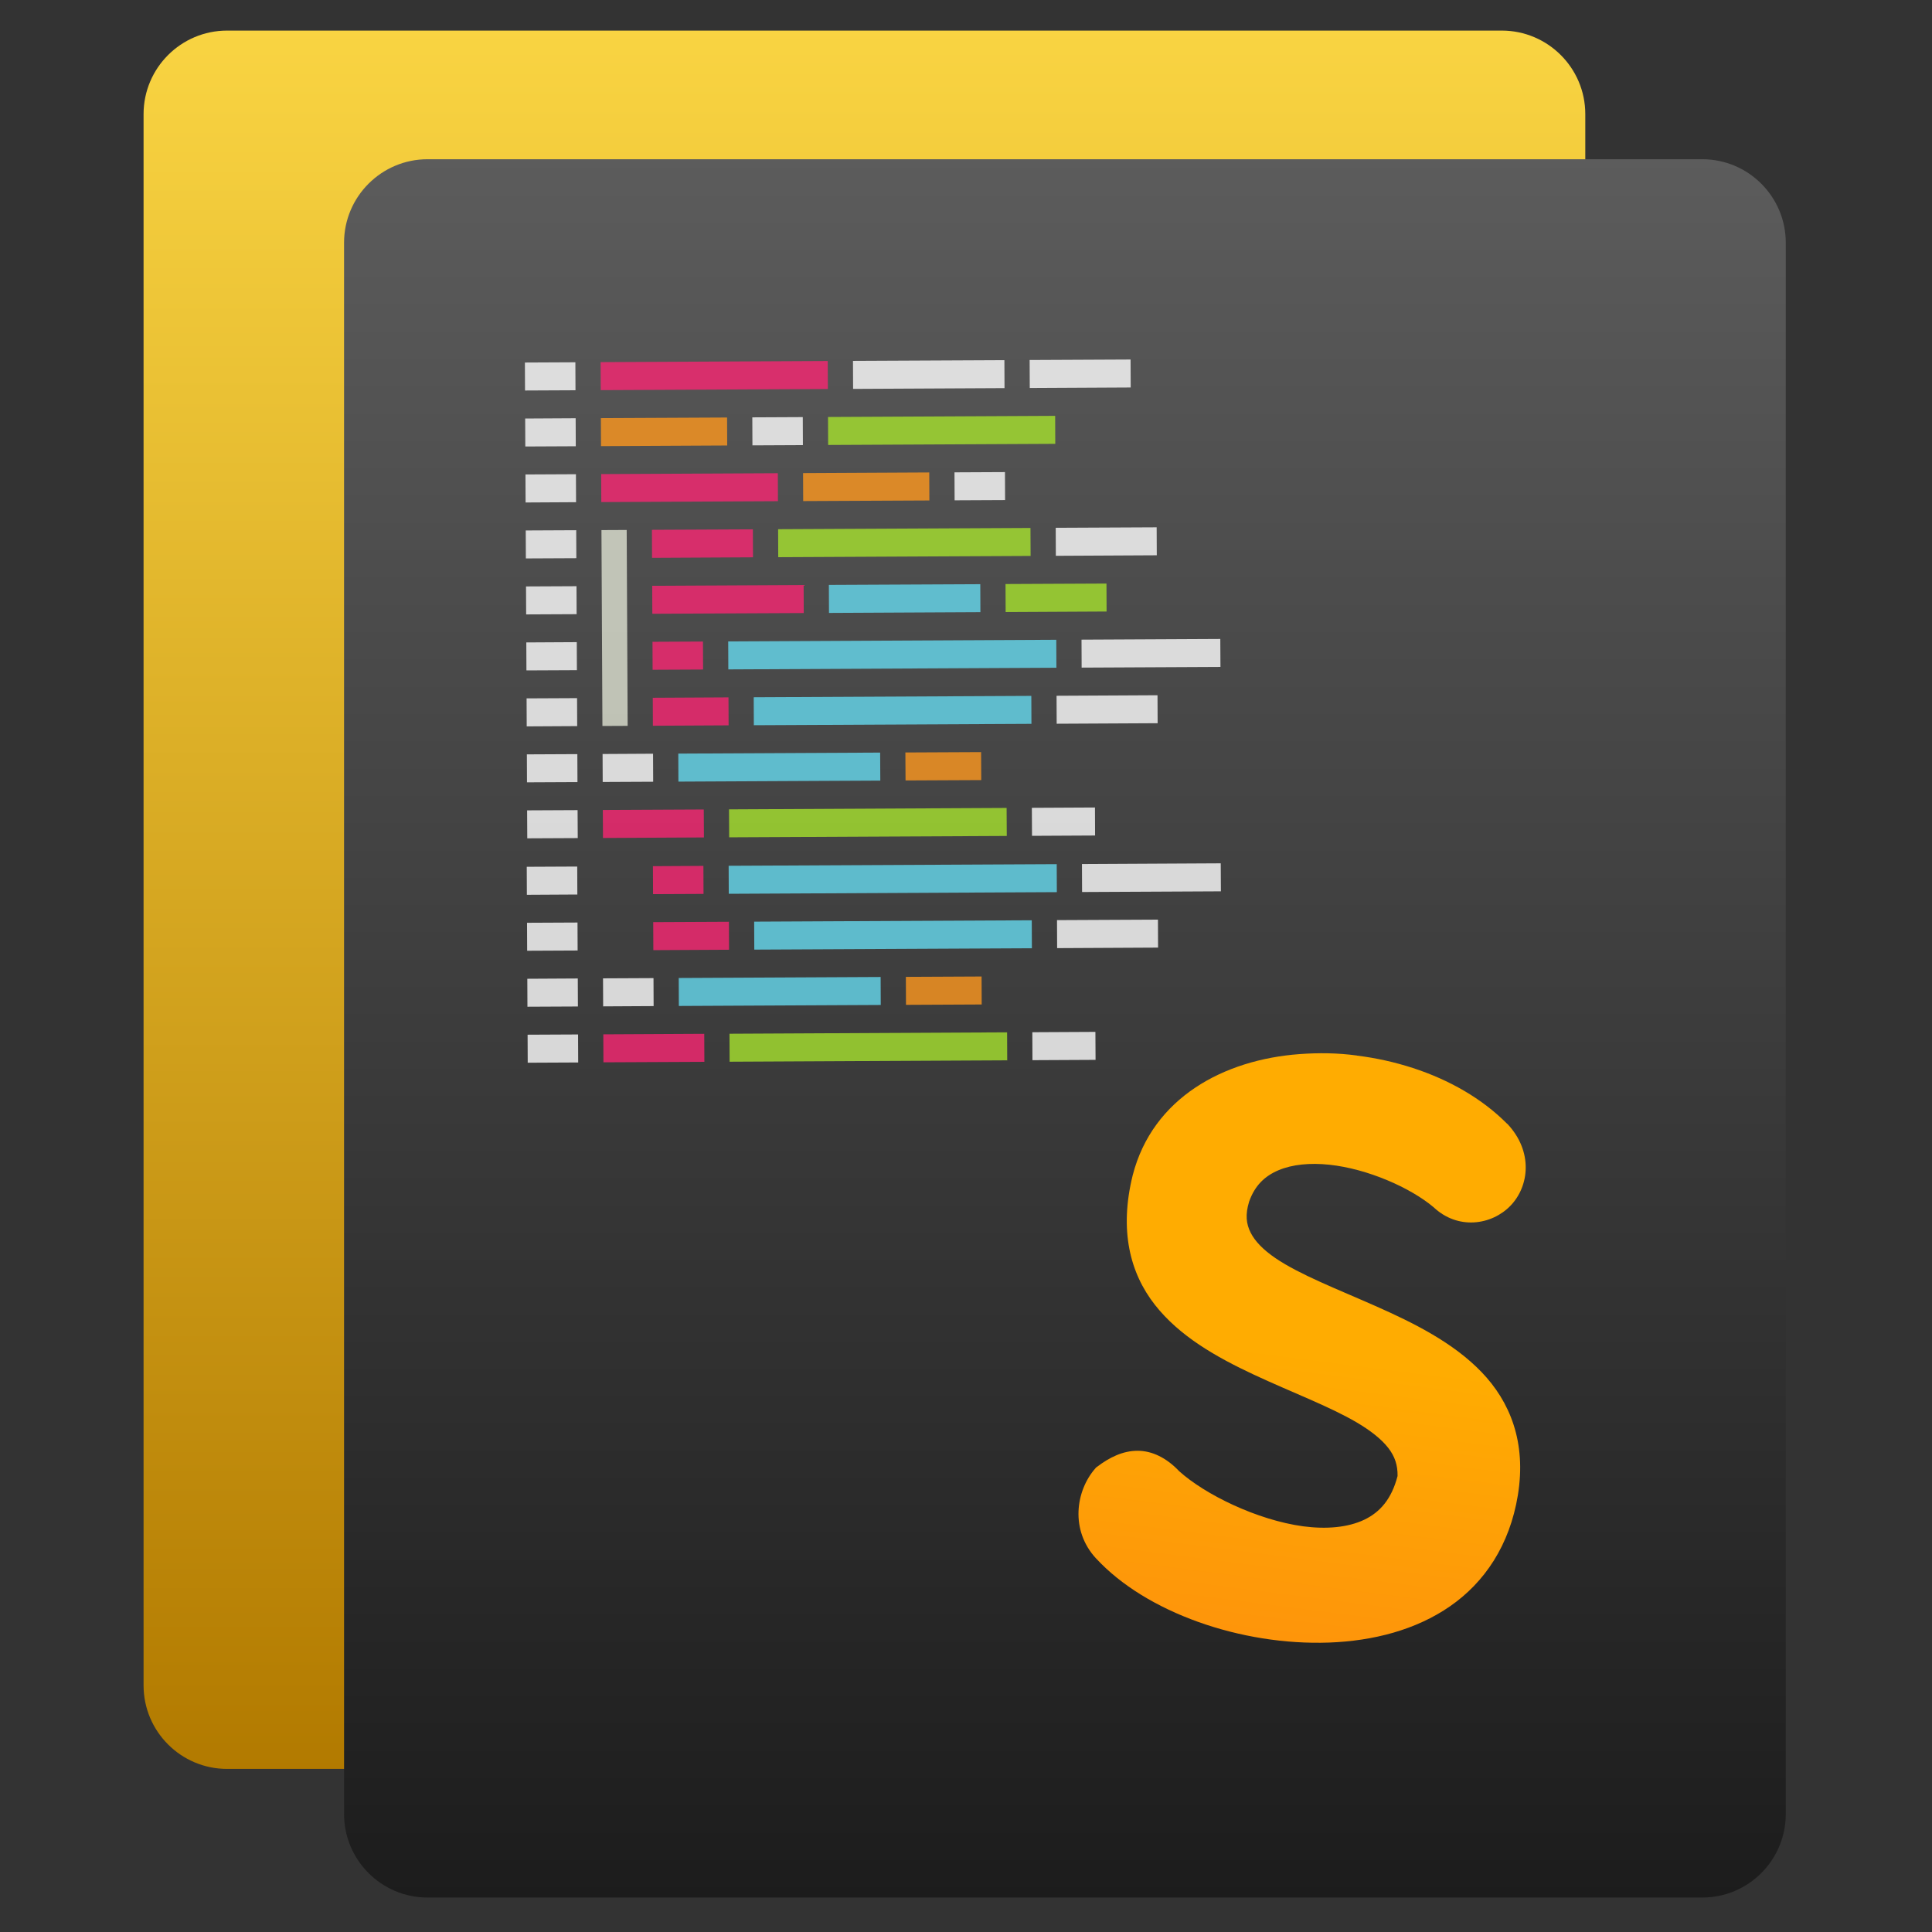<svg style="clip-rule:evenodd;fill-rule:evenodd;stroke-linejoin:round;stroke-miterlimit:2" version="1.1" viewBox="0 0 48 48" xmlns="http://www.w3.org/2000/svg">
 <rect x="0" y="0" width="48" height="48" fill="#333333" stroke="none"/>
 <path d="m39.386 2.835c0-1.145-0.93-2.075-2.075-2.075h-31.669c-1.145 0-2.075 0.93-2.075 2.075v39.038c0 1.145 0.93 2.075 2.075 2.075h31.669c1.145 0 2.075-0.93 2.075-2.075v-39.038z" style="fill:url(#_Linear1)"/>
 <path d="m44.367 6.031c0-1.145-0.93-2.075-2.075-2.075h-31.669c-1.145 0-2.075 0.93-2.075 2.075v39.038c0 1.145 0.93 2.075 2.075 2.075h31.669c1.145 0 2.075-0.93 2.075-2.075v-39.038z" style="fill:url(#_Linear2)"/>
 <path d="m13.041 9.007l1.254-6e-3 3e-3 0.695-1.254 6e-3 -3e-3 -0.695z" style="fill-opacity:.8;fill:#fff"/>
 <path d="m13.055 11.788l1.254-6e-3 3e-3 0.695-1.254 7e-3 -3e-3 -0.696z" style="fill-opacity:.8;fill:#fff"/>
 <path d="m13.048 10.398l1.254-7e-3 3e-3 0.696-1.254 6e-3 -3e-3 -0.695z" style="fill-opacity:.8;fill:#fff"/>
 <path d="m13.062 13.179l1.254-6e-3 3e-3 0.695-1.254 6e-3 -3e-3 -0.695z" style="fill-opacity:.8;fill:#fff"/>
 <path d="m13.076 15.961l1.254-7e-3 3e-3 0.696-1.254 6e-3 -3e-3 -0.695z" style="fill-opacity:.8;fill:#fff"/>
 <path d="m13.069 14.57l1.254-6e-3 3e-3 0.695-1.254 6e-3 -3e-3 -0.695z" style="fill-opacity:.8;fill:#fff"/>
 <path d="m13.083 17.351l1.254-6e-3 3e-3 0.695-1.254 7e-3 -3e-3 -0.696z" style="fill-opacity:.8;fill:#fff"/>
 <path d="m13.096 20.133l1.254-6e-3 4e-3 0.695-1.254 6e-3 -4e-3 -0.695z" style="fill-opacity:.8;fill:#fff"/>
 <path d="m13.09 18.742l1.254-6e-3 3e-3 0.695-1.254 6e-3 -3e-3 -0.695z" style="fill-opacity:.8;fill:#fff"/>
 <path d="m14.922 8.997l5.643-0.028 3e-3 0.696-5.643 0.028-3e-3 -0.696z" style="fill-opacity:.8;fill:#f92672"/>
 <path d="m21.192 8.966l3.762-0.018 3e-3 0.695-3.762 0.019-3e-3 -0.696z" style="fill-opacity:.8;fill:#fff"/>
 <path d="m25.581 8.944l2.508-0.012 3e-3 0.695-2.508 0.013-3e-3 -0.696z" style="fill-opacity:.8;fill:#fff"/>
 <path d="m14.929 10.388l3.135-0.015 3e-3 0.695-3.135 0.016-3e-3 -0.696z" style="fill-opacity:.8;fill:#fd971f"/>
 <path d="m18.691 10.369l1.254-6e-3 3e-3 0.696-1.254 6e-3 -3e-3 -0.696z" style="fill-opacity:.8;fill:#fff"/>
 <path d="m20.572 10.36l5.643-0.028 3e-3 0.695-5.643 0.028-3e-3 -0.695z" style="fill-opacity:.8;fill:#a6e22e"/>
 <path d="m14.936 11.779l4.389-0.022 3e-3 0.695-4.389 0.022-3e-3 -0.695z" style="fill-opacity:.8;fill:#f92672"/>
 <path d="m19.952 11.754l3.135-0.016 3e-3 0.696-3.135 0.015-3e-3 -0.695z" style="fill-opacity:.8;fill:#fd971f"/>
 <path d="m23.714 11.735l1.254-6e-3 3e-3 0.695-1.254 6e-3 -3e-3 -0.695z" style="fill-opacity:.8;fill:#fff"/>
 <path d="m16.197 13.163l2.508-0.012 3e-3 0.695-2.508 0.013-3e-3 -0.696z" style="fill-opacity:.8;fill:#f92672"/>
 <path d="m19.332 13.148l6.27-0.031 3e-3 0.695-6.27 0.031-3e-3 -0.695z" style="fill-opacity:.8;fill:#a6e22e"/>
 <path d="m26.229 13.113l2.508-0.012 3e-3 0.695-2.508 0.013-3e-3 -0.696z" style="fill-opacity:.8;fill:#fff"/>
 <path d="m16.204 14.554l3.762-0.019 3e-3 0.696-3.762 0.018-3e-3 -0.695z" style="fill-opacity:.8;fill:#f92672"/>
 <path d="m20.593 14.532l3.762-0.018 3e-3 0.695-3.762 0.019-3e-3 -0.696z" style="fill-opacity:.8;fill:#66d9ef"/>
 <path d="m24.982 14.51l2.508-0.012 3e-3 0.695-2.508 0.013-3e-3 -0.696z" style="fill-opacity:.8;fill:#a6e22e"/>
 <path d="m16.211 15.945l1.254-6e-3 3e-3 0.695-1.254 6e-3 -3e-3 -0.695z" style="fill-opacity:.8;fill:#f92672"/>
 <path d="m18.092 15.936l8.151-0.041 3e-3 0.695-8.151 0.041-3e-3 -0.695z" style="fill-opacity:.8;fill:#66d9ef"/>
 <path d="m26.87 15.892l3.448-0.017 4e-3 0.695-3.449 0.017-3e-3 -0.695z" style="fill-opacity:.8;fill:#fff"/>
 <path d="m16.218 17.336l1.881-0.01 3e-3 0.695-1.881 0.01-3e-3 -0.695z" style="fill-opacity:.8;fill:#f92672"/>
 <path d="m18.726 17.323l6.897-0.034 3e-3 0.695-6.897 0.034-3e-3 -0.695z" style="fill-opacity:.8;fill:#66d9ef"/>
 <path d="m26.25 17.286l2.508-0.013 3e-3 0.695-2.508 0.013-3e-3 -0.695z" style="fill-opacity:.8;fill:#fff"/>
 <path d="m16.225 18.726l-1.254 7e-3 3e-3 0.695 1.254-6e-3 -3e-3 -0.696z" style="fill-opacity:.8;fill:#fff"/>
 <path d="m16.852 18.723l5.015-0.025 4e-3 0.696-5.016 0.025-3e-3 -0.696z" style="fill-opacity:.8;fill:#66d9ef"/>
 <path d="m22.494 18.695l1.881-9e-3 4e-3 0.695-1.881 9e-3 -4e-3 -0.695z" style="fill-opacity:.8;fill:#fd971f"/>
 <path d="m14.977 20.123l2.508-0.012 4e-3 0.695-2.508 0.013-4e-3 -0.696z" style="fill-opacity:.8;fill:#f92672"/>
 <path d="m18.112 20.108l6.897-0.035 4e-3 0.696-6.897 0.034-4e-3 -0.695z" style="fill-opacity:.8;fill:#a6e22e"/>
 <path d="m25.636 20.07l1.568-8e-3 3e-3 0.696-1.567 8e-3 -4e-3 -0.696z" style="fill-opacity:.8;fill:#fff"/>
 <path d="m14.943 13.17l0.627-3e-3 0.024 4.867-0.627 3e-3 -0.024-4.867z" style="fill-opacity:.67;fill:#faffeb"/>
 <path d="m13.087 21.535l1.254-6e-3 3e-3 0.695-1.254 7e-3 -3e-3 -0.696z" style="fill-opacity:.8;fill:#fff"/>
 <path d="m13.094 22.926l1.254-6e-3 3e-3 0.695-1.254 6e-3 -3e-3 -0.695z" style="fill-opacity:.8;fill:#fff"/>
 <path d="m13.108 25.707l1.254-6e-3 3e-3 0.696-1.254 6e-3 -3e-3 -0.696z" style="fill-opacity:.8;fill:#fff"/>
 <path d="m13.101 24.317l1.254-7e-3 3e-3 0.696-1.254 6e-3 -3e-3 -0.695z" style="fill-opacity:.8;fill:#fff"/>
 <path d="m16.222 21.52l1.254-7e-3 3e-3 0.696-1.254 6e-3 -3e-3 -0.695z" style="fill-opacity:.8;fill:#f92672"/>
 <path d="m18.103 21.51l8.151-0.04 3e-3 0.695-8.151 0.041-3e-3 -0.696z" style="fill-opacity:.8;fill:#66d9ef"/>
 <path d="m26.881 21.467l3.448-0.018 4e-3 0.696-3.449 0.017-3e-3 -0.695z" style="fill-opacity:.8;fill:#fff"/>
 <path d="m16.229 22.91l1.881-9e-3 3e-3 0.695-1.881 0.01-3e-3 -0.696z" style="fill-opacity:.8;fill:#f92672"/>
 <path d="m18.737 22.898l6.897-0.034 3e-3 0.695-6.897 0.034-3e-3 -0.695z" style="fill-opacity:.8;fill:#66d9ef"/>
 <path d="m26.261 22.86l2.508-0.012 3e-3 0.695-2.508 0.013-3e-3 -0.696z" style="fill-opacity:.8;fill:#fff"/>
 <path d="m16.236 24.301l-1.254 6e-3 3e-3 0.696 1.254-7e-3 -3e-3 -0.695z" style="fill-opacity:.8;fill:#fff"/>
 <path d="m16.863 24.298l5.016-0.025 3e-3 0.695-5.016 0.025-3e-3 -0.695z" style="fill-opacity:.8;fill:#66d9ef"/>
 <path d="m22.506 24.27l1.881-9e-3 3e-3 0.695-1.881 9e-3 -3e-3 -0.695z" style="fill-opacity:.8;fill:#fd971f"/>
 <path d="m14.989 25.698l2.508-0.013 3e-3 0.696-2.508 0.012-3e-3 -0.695z" style="fill-opacity:.8;fill:#f92672"/>
 <path d="m18.124 25.683l6.897-0.035 3e-3 0.695-6.897 0.035-3e-3 -0.695z" style="fill-opacity:.8;fill:#a6e22e"/>
 <path d="m25.648 25.645l1.567-8e-3 4e-3 0.695-1.568 8e-3 -3e-3 -0.695z" style="fill-opacity:.8;fill:#fff"/>
 <path d="m33.711 26.224c-0.474-0.065-0.956-0.07-1.426-0.035-1.88 0.139-3.645 1.083-4.142 3.005-0.342 1.376-0.066 2.437 0.549 3.222 0.614 0.785 1.531 1.302 2.46 1.737 0.928 0.434 1.876 0.787 2.556 1.187 0.34 0.201 0.61 0.411 0.782 0.632 0.165 0.212 0.237 0.431 0.232 0.7-0.148 0.568-0.432 0.897-0.829 1.086-0.406 0.193-0.94 0.239-1.515 0.163-1.148-0.156-2.44-0.791-3.081-1.369-0.315-0.333-0.674-0.508-1.033-0.508-0.366-1e-3 -0.701 0.165-1.006 0.397l-0.022 0.015-0.019 0.021c-0.495 0.56-0.634 1.544 0.016 2.244l2e-3 1e-3c1.234 1.335 3.589 2.165 5.783 2.087 1.097-0.04 2.159-0.313 3.01-0.903 0.851-0.591 1.478-1.507 1.683-2.76 0.215-1.318-0.197-2.324-0.903-3.058-0.707-0.734-1.685-1.22-2.636-1.641s-1.883-0.78-2.482-1.188c-0.3-0.204-0.511-0.418-0.62-0.638-0.109-0.217-0.134-0.446-0.037-0.764 0.141-0.402 0.388-0.637 0.729-0.782 0.344-0.146 0.787-0.188 1.262-0.138 0.951 0.1 2.017 0.57 2.594 1.057 0.606 0.571 1.444 0.443 1.908-0.037 0.468-0.483 0.571-1.349-0.079-2.038h-2e-3l-3e-3 -1e-3c-0.619-0.624-1.437-1.09-2.337-1.383-0.45-0.146-0.919-0.251-1.394-0.309v-2e-3z" style="fill-rule:nonzero;fill:url(#_Linear3)"/>
 <defs>
  <linearGradient id="_Linear1" x2="1" gradientTransform="matrix(-.116 -43.188 43.188 -.116 16.3 43.948)" gradientUnits="userSpaceOnUse">
   <stop style="stop-color:#b27a00" offset="0"/>
   <stop style="stop-color:#f9d442" offset="1"/>
  </linearGradient>
  <linearGradient id="_Linear2" x2="1" gradientTransform="matrix(-.116 -43.188 43.188 -.116 21.281 47.144)" gradientUnits="userSpaceOnUse">
   <stop style="stop-color:#1c1c1c" offset="0"/>
   <stop style="stop-color:#5c5c5c" offset="1"/>
  </linearGradient>
  <linearGradient id="_Linear3" x2="1" gradientTransform="matrix(2.029,-15.928,15.928,2.029,447.382,102.665)" gradientUnits="userSpaceOnUse">
   <stop style="stop-color:#fc7816" offset="0"/>
   <stop style="stop-color:#ffac01" offset="1"/>
  </linearGradient>
 </defs>
</svg>
